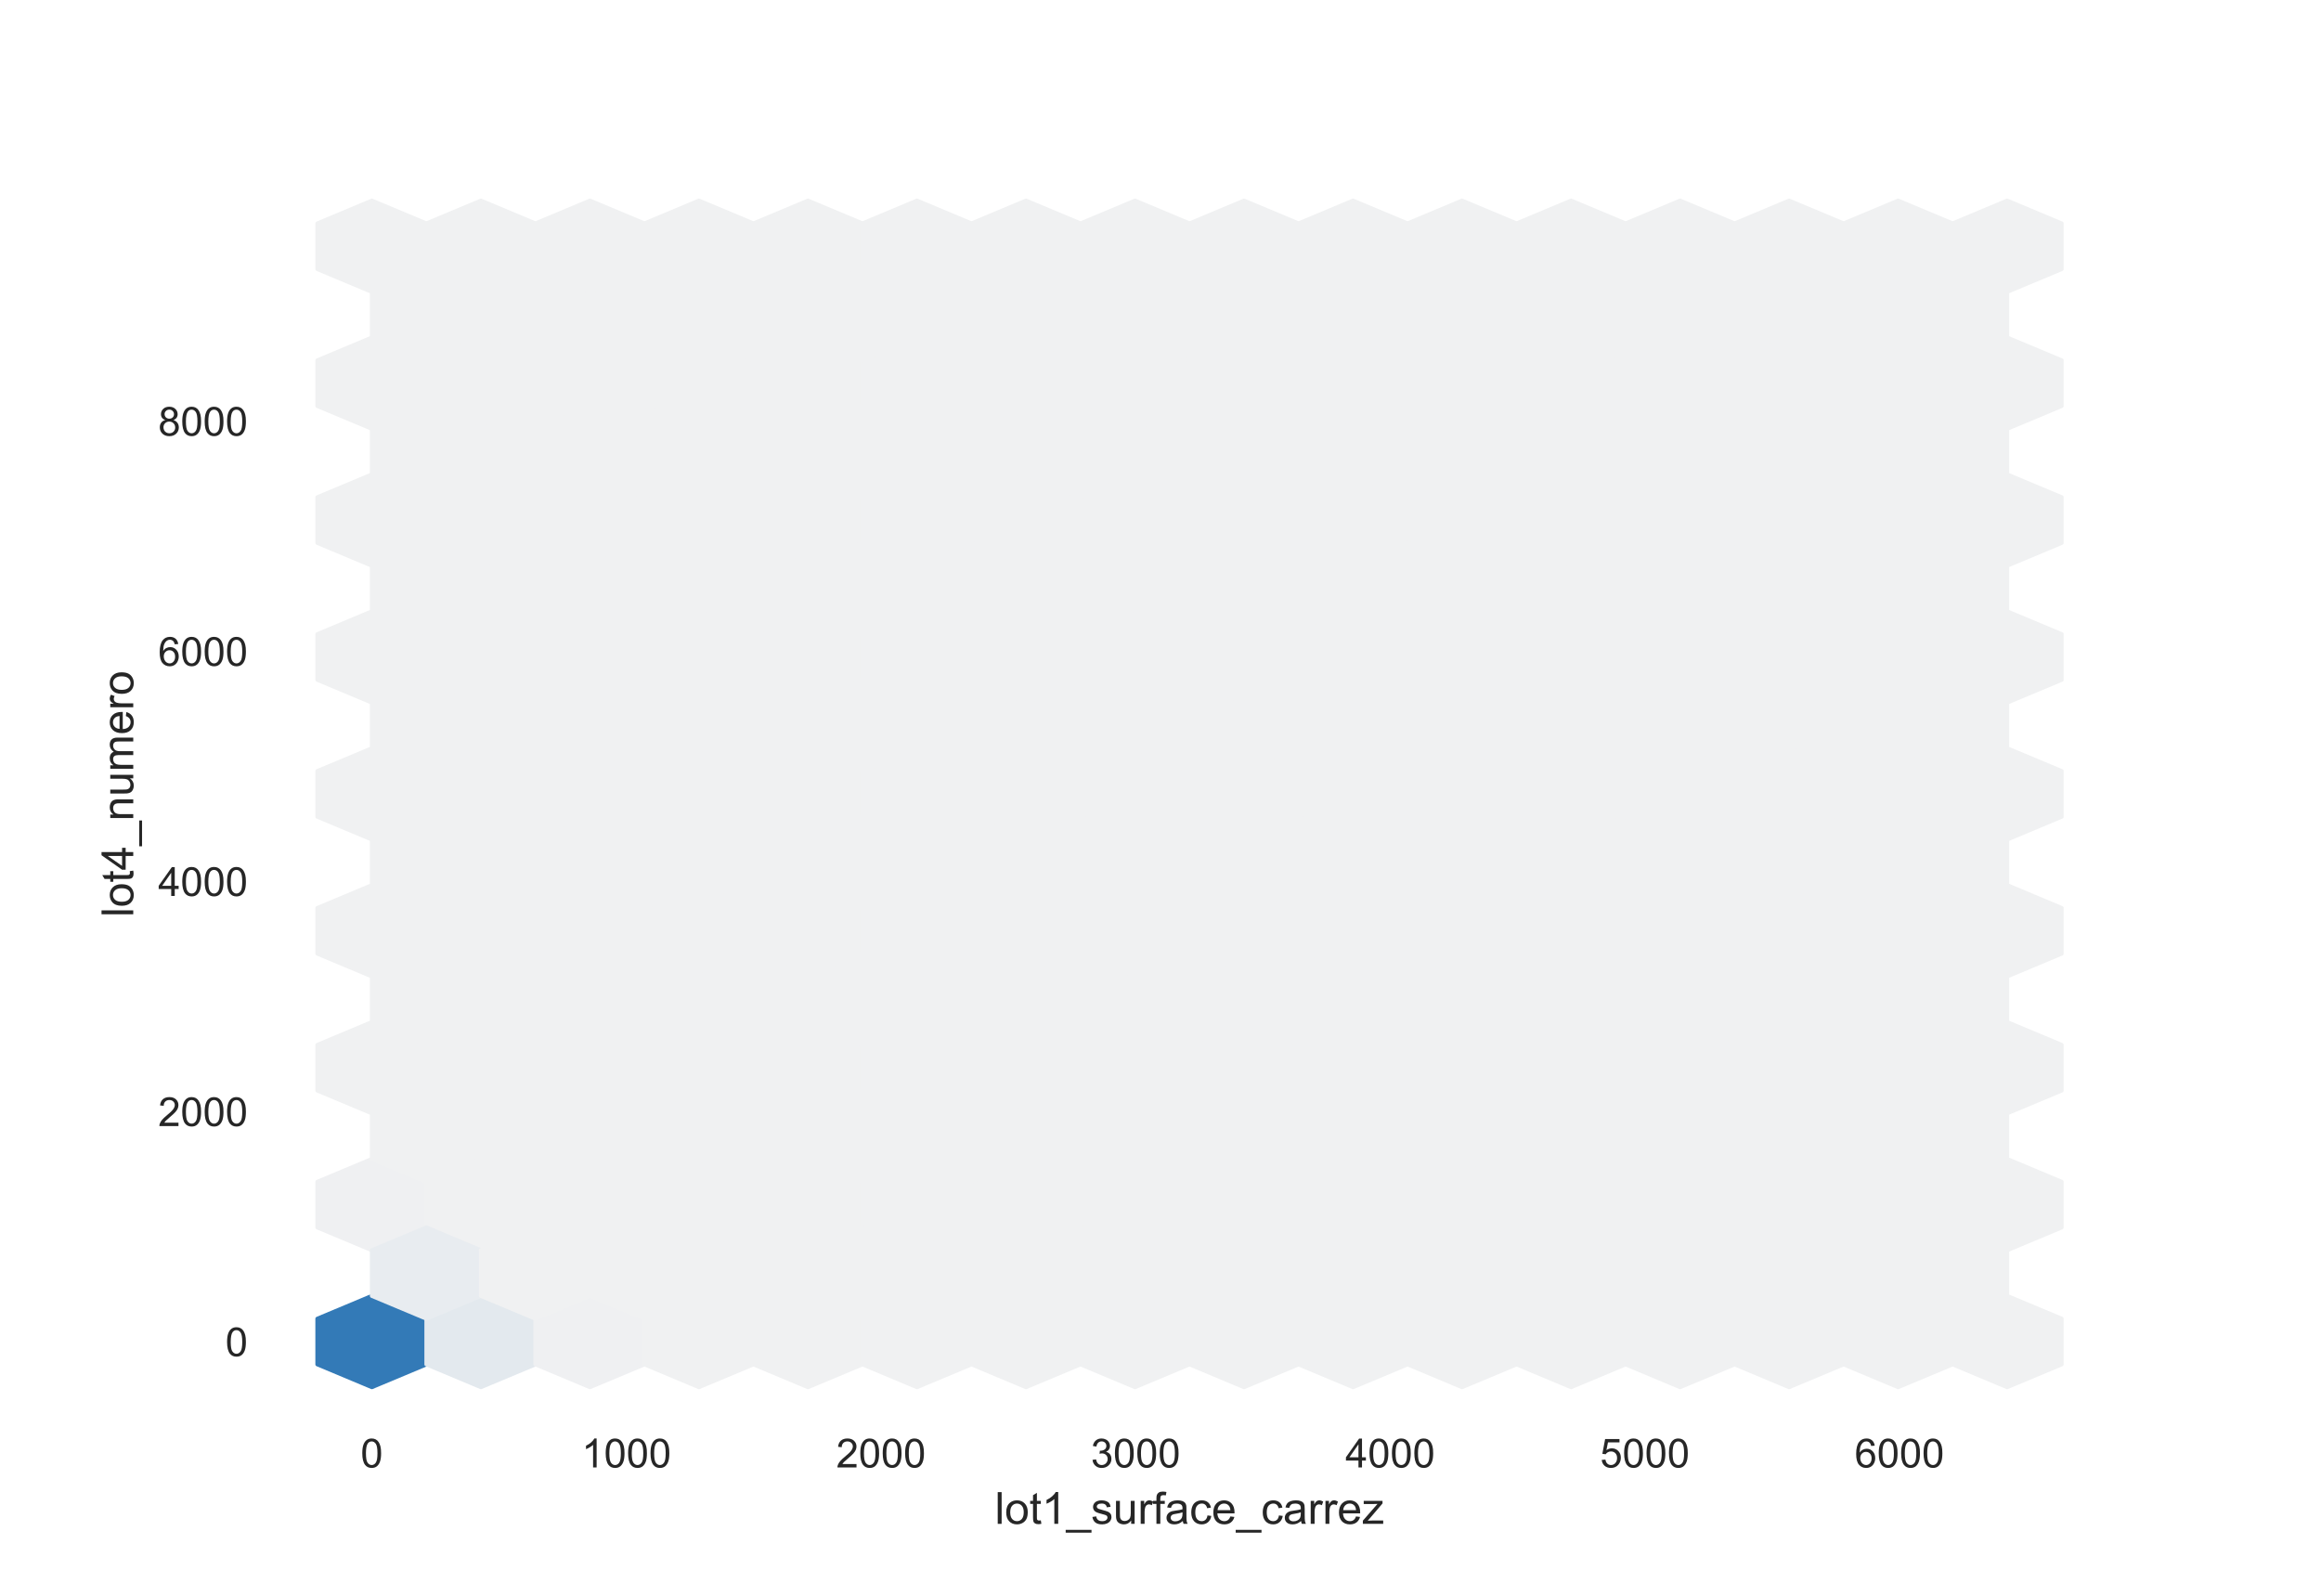 <?xml version="1.0" encoding="utf-8" standalone="no"?>
<!DOCTYPE svg PUBLIC "-//W3C//DTD SVG 1.1//EN"
  "http://www.w3.org/Graphics/SVG/1.1/DTD/svg11.dtd">
<!-- Created with matplotlib (https://matplotlib.org/) -->
<svg height="396pt" version="1.1" viewBox="0 0 576 396" width="576pt" xmlns="http://www.w3.org/2000/svg" xmlns:xlink="http://www.w3.org/1999/xlink">
 <defs>
  <style type="text/css">*{stroke-linecap:butt;stroke-linejoin:round;}</style>
 </defs>
 <g id="figure_1">
  <g id="patch_1">
   <path d="M 0 396 
L 576 396 
L 576 0 
L 0 0 
z
" style="fill:#ffffff;"/>
  </g>
  <g id="axes_1">
   <g id="patch_2">
    <path d="M 72 346.5 
L 518.4 346.5 
L 518.4 47.52 
L 72 47.52 
z
" style="fill:#ffffff;"/>
   </g>
   <g id="matplotlib.axis_1">
    <g id="xtick_1">
     <g id="text_1">
      <!-- 0 -->
      <g style="fill:#262626;" transform="translate(89.494 364.158)scale(0.1 -0.1)">
       <defs>
        <path d="M 4.156 35.297 
Q 4.156 48 6.766 55.734 
Q 9.375 63.484 14.516 67.672 
Q 19.672 71.875 27.484 71.875 
Q 33.25 71.875 37.594 69.547 
Q 41.938 67.234 44.766 62.859 
Q 47.609 58.5 49.219 52.219 
Q 50.828 45.953 50.828 35.297 
Q 50.828 22.703 48.234 14.969 
Q 45.656 7.234 40.5 3 
Q 35.359 -1.219 27.484 -1.219 
Q 17.141 -1.219 11.234 6.203 
Q 4.156 15.141 4.156 35.297 
z
M 13.188 35.297 
Q 13.188 17.672 17.312 11.828 
Q 21.438 6 27.484 6 
Q 33.547 6 37.672 11.859 
Q 41.797 17.719 41.797 35.297 
Q 41.797 52.984 37.672 58.781 
Q 33.547 64.594 27.391 64.594 
Q 21.344 64.594 17.719 59.469 
Q 13.188 52.938 13.188 35.297 
z
" id="ArialMT-48"/>
       </defs>
       <use xlink:href="#ArialMT-48"/>
      </g>
     </g>
    </g>
    <g id="xtick_2">
     <g id="text_2">
      <!-- 1000 -->
      <g style="fill:#262626;" transform="translate(144.338 364.158)scale(0.1 -0.1)">
       <defs>
        <path d="M 37.25 0 
L 28.469 0 
L 28.469 56 
Q 25.297 52.984 20.141 49.953 
Q 14.984 46.922 10.891 45.406 
L 10.891 53.906 
Q 18.266 57.375 23.781 62.297 
Q 29.297 67.234 31.594 71.875 
L 37.25 71.875 
z
" id="ArialMT-49"/>
       </defs>
       <use xlink:href="#ArialMT-49"/>
       <use x="55.615" xlink:href="#ArialMT-48"/>
       <use x="111.23" xlink:href="#ArialMT-48"/>
       <use x="166.846" xlink:href="#ArialMT-48"/>
      </g>
     </g>
    </g>
    <g id="xtick_3">
     <g id="text_3">
      <!-- 2000 -->
      <g style="fill:#262626;" transform="translate(207.524 364.158)scale(0.1 -0.1)">
       <defs>
        <path d="M 50.344 8.453 
L 50.344 0 
L 3.031 0 
Q 2.938 3.172 4.047 6.109 
Q 5.859 10.938 9.828 15.625 
Q 13.812 20.312 21.344 26.469 
Q 33.016 36.031 37.109 41.625 
Q 41.219 47.219 41.219 52.203 
Q 41.219 57.422 37.469 61 
Q 33.734 64.594 27.734 64.594 
Q 21.391 64.594 17.578 60.781 
Q 13.766 56.984 13.719 50.25 
L 4.688 51.172 
Q 5.609 61.281 11.656 66.578 
Q 17.719 71.875 27.938 71.875 
Q 38.234 71.875 44.234 66.156 
Q 50.25 60.453 50.25 52 
Q 50.25 47.703 48.484 43.547 
Q 46.734 39.406 42.656 34.812 
Q 38.578 30.219 29.109 22.219 
Q 21.188 15.578 18.938 13.203 
Q 16.703 10.844 15.234 8.453 
z
" id="ArialMT-50"/>
       </defs>
       <use xlink:href="#ArialMT-50"/>
       <use x="55.615" xlink:href="#ArialMT-48"/>
       <use x="111.23" xlink:href="#ArialMT-48"/>
       <use x="166.846" xlink:href="#ArialMT-48"/>
      </g>
     </g>
    </g>
    <g id="xtick_4">
     <g id="text_4">
      <!-- 3000 -->
      <g style="fill:#262626;" transform="translate(270.71 364.158)scale(0.1 -0.1)">
       <defs>
        <path d="M 4.203 18.891 
L 12.984 20.062 
Q 14.5 12.594 18.141 9.297 
Q 21.781 6 27 6 
Q 33.203 6 37.469 10.297 
Q 41.75 14.594 41.75 20.953 
Q 41.75 27 37.797 30.922 
Q 33.844 34.859 27.734 34.859 
Q 25.25 34.859 21.531 33.891 
L 22.516 41.609 
Q 23.391 41.5 23.922 41.5 
Q 29.547 41.5 34.031 44.422 
Q 38.531 47.359 38.531 53.469 
Q 38.531 58.297 35.25 61.469 
Q 31.984 64.656 26.812 64.656 
Q 21.688 64.656 18.266 61.422 
Q 14.844 58.203 13.875 51.766 
L 5.078 53.328 
Q 6.688 62.156 12.391 67.016 
Q 18.109 71.875 26.609 71.875 
Q 32.469 71.875 37.391 69.359 
Q 42.328 66.844 44.938 62.5 
Q 47.562 58.156 47.562 53.266 
Q 47.562 48.641 45.062 44.828 
Q 42.578 41.016 37.703 38.766 
Q 44.047 37.312 47.562 32.688 
Q 51.078 28.078 51.078 21.141 
Q 51.078 11.766 44.234 5.25 
Q 37.406 -1.266 26.953 -1.266 
Q 17.531 -1.266 11.297 4.344 
Q 5.078 9.969 4.203 18.891 
z
" id="ArialMT-51"/>
       </defs>
       <use xlink:href="#ArialMT-51"/>
       <use x="55.615" xlink:href="#ArialMT-48"/>
       <use x="111.23" xlink:href="#ArialMT-48"/>
       <use x="166.846" xlink:href="#ArialMT-48"/>
      </g>
     </g>
    </g>
    <g id="xtick_5">
     <g id="text_5">
      <!-- 4000 -->
      <g style="fill:#262626;" transform="translate(333.896 364.158)scale(0.1 -0.1)">
       <defs>
        <path d="M 32.328 0 
L 32.328 17.141 
L 1.266 17.141 
L 1.266 25.203 
L 33.938 71.578 
L 41.109 71.578 
L 41.109 25.203 
L 50.781 25.203 
L 50.781 17.141 
L 41.109 17.141 
L 41.109 0 
z
M 32.328 25.203 
L 32.328 57.469 
L 9.906 25.203 
z
" id="ArialMT-52"/>
       </defs>
       <use xlink:href="#ArialMT-52"/>
       <use x="55.615" xlink:href="#ArialMT-48"/>
       <use x="111.23" xlink:href="#ArialMT-48"/>
       <use x="166.846" xlink:href="#ArialMT-48"/>
      </g>
     </g>
    </g>
    <g id="xtick_6">
     <g id="text_6">
      <!-- 5000 -->
      <g style="fill:#262626;" transform="translate(397.082 364.158)scale(0.1 -0.1)">
       <defs>
        <path d="M 4.156 18.75 
L 13.375 19.531 
Q 14.406 12.797 18.141 9.391 
Q 21.875 6 27.156 6 
Q 33.5 6 37.891 10.781 
Q 42.281 15.578 42.281 23.484 
Q 42.281 31 38.062 35.344 
Q 33.844 39.703 27 39.703 
Q 22.75 39.703 19.328 37.766 
Q 15.922 35.844 13.969 32.766 
L 5.719 33.844 
L 12.641 70.609 
L 48.25 70.609 
L 48.25 62.203 
L 19.672 62.203 
L 15.828 42.969 
Q 22.266 47.469 29.344 47.469 
Q 38.719 47.469 45.156 40.969 
Q 51.609 34.469 51.609 24.266 
Q 51.609 14.547 45.953 7.469 
Q 39.062 -1.219 27.156 -1.219 
Q 17.391 -1.219 11.203 4.25 
Q 5.031 9.719 4.156 18.75 
z
" id="ArialMT-53"/>
       </defs>
       <use xlink:href="#ArialMT-53"/>
       <use x="55.615" xlink:href="#ArialMT-48"/>
       <use x="111.23" xlink:href="#ArialMT-48"/>
       <use x="166.846" xlink:href="#ArialMT-48"/>
      </g>
     </g>
    </g>
    <g id="xtick_7">
     <g id="text_7">
      <!-- 6000 -->
      <g style="fill:#262626;" transform="translate(460.268 364.158)scale(0.1 -0.1)">
       <defs>
        <path d="M 49.75 54.047 
L 41.016 53.375 
Q 39.844 58.547 37.703 60.891 
Q 34.125 64.656 28.906 64.656 
Q 24.703 64.656 21.531 62.312 
Q 17.391 59.281 14.984 53.469 
Q 12.594 47.656 12.5 36.922 
Q 15.672 41.75 20.266 44.094 
Q 24.859 46.438 29.891 46.438 
Q 38.672 46.438 44.844 39.969 
Q 51.031 33.5 51.031 23.25 
Q 51.031 16.5 48.125 10.719 
Q 45.219 4.938 40.141 1.859 
Q 35.062 -1.219 28.609 -1.219 
Q 17.625 -1.219 10.688 6.859 
Q 3.766 14.938 3.766 33.5 
Q 3.766 54.25 11.422 63.672 
Q 18.109 71.875 29.438 71.875 
Q 37.891 71.875 43.281 67.141 
Q 48.688 62.406 49.75 54.047 
z
M 13.875 23.188 
Q 13.875 18.656 15.797 14.5 
Q 17.719 10.359 21.188 8.172 
Q 24.656 6 28.469 6 
Q 34.031 6 38.031 10.484 
Q 42.047 14.984 42.047 22.703 
Q 42.047 30.125 38.078 34.391 
Q 34.125 38.672 28.125 38.672 
Q 22.172 38.672 18.016 34.391 
Q 13.875 30.125 13.875 23.188 
z
" id="ArialMT-54"/>
       </defs>
       <use xlink:href="#ArialMT-54"/>
       <use x="55.615" xlink:href="#ArialMT-48"/>
       <use x="111.23" xlink:href="#ArialMT-48"/>
       <use x="166.846" xlink:href="#ArialMT-48"/>
      </g>
     </g>
    </g>
    <g id="text_8">
     <!-- lot1_surface_carrez -->
     <g style="fill:#262626;" transform="translate(246.901 378.153)scale(0.11 -0.11)">
      <defs>
       <path d="M 6.391 0 
L 6.391 71.578 
L 15.188 71.578 
L 15.188 0 
z
" id="ArialMT-108"/>
       <path d="M 3.328 25.922 
Q 3.328 40.328 11.328 47.266 
Q 18.016 53.031 27.641 53.031 
Q 38.328 53.031 45.109 46.016 
Q 51.906 39.016 51.906 26.656 
Q 51.906 16.656 48.906 10.906 
Q 45.906 5.172 40.156 2 
Q 34.422 -1.172 27.641 -1.172 
Q 16.75 -1.172 10.031 5.812 
Q 3.328 12.797 3.328 25.922 
z
M 12.359 25.922 
Q 12.359 15.969 16.703 11.016 
Q 21.047 6.062 27.641 6.062 
Q 34.188 6.062 38.531 11.031 
Q 42.875 16.016 42.875 26.219 
Q 42.875 35.844 38.5 40.797 
Q 34.125 45.75 27.641 45.75 
Q 21.047 45.75 16.703 40.812 
Q 12.359 35.891 12.359 25.922 
z
" id="ArialMT-111"/>
       <path d="M 25.781 7.859 
L 27.047 0.094 
Q 23.344 -0.688 20.406 -0.688 
Q 15.625 -0.688 12.984 0.828 
Q 10.359 2.344 9.281 4.812 
Q 8.203 7.281 8.203 15.188 
L 8.203 45.016 
L 1.766 45.016 
L 1.766 51.859 
L 8.203 51.859 
L 8.203 64.703 
L 16.938 69.969 
L 16.938 51.859 
L 25.781 51.859 
L 25.781 45.016 
L 16.938 45.016 
L 16.938 14.703 
Q 16.938 10.938 17.406 9.859 
Q 17.875 8.797 18.922 8.156 
Q 19.969 7.516 21.922 7.516 
Q 23.391 7.516 25.781 7.859 
z
" id="ArialMT-116"/>
       <path d="M -1.516 -19.875 
L -1.516 -13.531 
L 56.734 -13.531 
L 56.734 -19.875 
z
" id="ArialMT-95"/>
       <path d="M 3.078 15.484 
L 11.766 16.844 
Q 12.5 11.625 15.844 8.844 
Q 19.188 6.062 25.203 6.062 
Q 31.25 6.062 34.172 8.516 
Q 37.109 10.984 37.109 14.312 
Q 37.109 17.281 34.516 19 
Q 32.719 20.172 25.531 21.969 
Q 15.875 24.422 12.141 26.203 
Q 8.406 27.984 6.469 31.125 
Q 4.547 34.281 4.547 38.094 
Q 4.547 41.547 6.125 44.5 
Q 7.719 47.469 10.453 49.422 
Q 12.5 50.922 16.031 51.969 
Q 19.578 53.031 23.641 53.031 
Q 29.734 53.031 34.344 51.266 
Q 38.969 49.516 41.156 46.5 
Q 43.359 43.5 44.188 38.484 
L 35.594 37.312 
Q 35.016 41.312 32.203 43.547 
Q 29.391 45.797 24.266 45.797 
Q 18.219 45.797 15.625 43.797 
Q 13.031 41.797 13.031 39.109 
Q 13.031 37.406 14.109 36.031 
Q 15.188 34.625 17.484 33.688 
Q 18.797 33.203 25.25 31.453 
Q 34.578 28.953 38.25 27.359 
Q 41.938 25.781 44.031 22.75 
Q 46.141 19.734 46.141 15.234 
Q 46.141 10.844 43.578 6.953 
Q 41.016 3.078 36.172 0.953 
Q 31.344 -1.172 25.25 -1.172 
Q 15.141 -1.172 9.844 3.031 
Q 4.547 7.234 3.078 15.484 
z
" id="ArialMT-115"/>
       <path d="M 40.578 0 
L 40.578 7.625 
Q 34.516 -1.172 24.125 -1.172 
Q 19.531 -1.172 15.547 0.578 
Q 11.578 2.344 9.641 5 
Q 7.719 7.672 6.938 11.531 
Q 6.391 14.109 6.391 19.734 
L 6.391 51.859 
L 15.188 51.859 
L 15.188 23.094 
Q 15.188 16.219 15.719 13.812 
Q 16.547 10.359 19.234 8.375 
Q 21.922 6.391 25.875 6.391 
Q 29.828 6.391 33.297 8.422 
Q 36.766 10.453 38.203 13.938 
Q 39.656 17.438 39.656 24.078 
L 39.656 51.859 
L 48.438 51.859 
L 48.438 0 
z
" id="ArialMT-117"/>
       <path d="M 6.5 0 
L 6.5 51.859 
L 14.406 51.859 
L 14.406 44 
Q 17.438 49.516 20 51.266 
Q 22.562 53.031 25.641 53.031 
Q 30.078 53.031 34.672 50.203 
L 31.641 42.047 
Q 28.422 43.953 25.203 43.953 
Q 22.312 43.953 20.016 42.219 
Q 17.719 40.484 16.75 37.406 
Q 15.281 32.719 15.281 27.156 
L 15.281 0 
z
" id="ArialMT-114"/>
       <path d="M 8.688 0 
L 8.688 45.016 
L 0.922 45.016 
L 0.922 51.859 
L 8.688 51.859 
L 8.688 57.375 
Q 8.688 62.594 9.625 65.141 
Q 10.891 68.562 14.078 70.672 
Q 17.281 72.797 23.047 72.797 
Q 26.766 72.797 31.25 71.922 
L 29.938 64.266 
Q 27.203 64.75 24.75 64.75 
Q 20.75 64.75 19.094 63.031 
Q 17.438 61.328 17.438 56.641 
L 17.438 51.859 
L 27.547 51.859 
L 27.547 45.016 
L 17.438 45.016 
L 17.438 0 
z
" id="ArialMT-102"/>
       <path d="M 40.438 6.391 
Q 35.547 2.25 31.031 0.531 
Q 26.516 -1.172 21.344 -1.172 
Q 12.797 -1.172 8.203 3 
Q 3.609 7.172 3.609 13.672 
Q 3.609 17.484 5.344 20.625 
Q 7.078 23.781 9.891 25.688 
Q 12.703 27.594 16.219 28.562 
Q 18.797 29.25 24.031 29.891 
Q 34.672 31.156 39.703 32.906 
Q 39.75 34.719 39.75 35.203 
Q 39.75 40.578 37.25 42.781 
Q 33.891 45.75 27.25 45.75 
Q 21.047 45.75 18.094 43.578 
Q 15.141 41.406 13.719 35.891 
L 5.125 37.062 
Q 6.297 42.578 8.984 45.969 
Q 11.672 49.359 16.75 51.188 
Q 21.828 53.031 28.516 53.031 
Q 35.156 53.031 39.297 51.469 
Q 43.453 49.906 45.406 47.531 
Q 47.359 45.172 48.141 41.547 
Q 48.578 39.312 48.578 33.453 
L 48.578 21.734 
Q 48.578 9.469 49.141 6.219 
Q 49.703 2.984 51.375 0 
L 42.188 0 
Q 40.828 2.734 40.438 6.391 
z
M 39.703 26.031 
Q 34.906 24.078 25.344 22.703 
Q 19.922 21.922 17.672 20.938 
Q 15.438 19.969 14.203 18.094 
Q 12.984 16.219 12.984 13.922 
Q 12.984 10.406 15.641 8.062 
Q 18.312 5.719 23.438 5.719 
Q 28.516 5.719 32.469 7.938 
Q 36.422 10.156 38.281 14.016 
Q 39.703 17 39.703 22.797 
z
" id="ArialMT-97"/>
       <path d="M 40.438 19 
L 49.078 17.875 
Q 47.656 8.938 41.812 3.875 
Q 35.984 -1.172 27.484 -1.172 
Q 16.844 -1.172 10.375 5.781 
Q 3.906 12.75 3.906 25.734 
Q 3.906 34.125 6.688 40.422 
Q 9.469 46.734 15.156 49.875 
Q 20.844 53.031 27.547 53.031 
Q 35.984 53.031 41.359 48.75 
Q 46.734 44.484 48.25 36.625 
L 39.703 35.297 
Q 38.484 40.531 35.375 43.156 
Q 32.281 45.797 27.875 45.797 
Q 21.234 45.797 17.078 41.031 
Q 12.938 36.281 12.938 25.984 
Q 12.938 15.531 16.938 10.797 
Q 20.953 6.062 27.391 6.062 
Q 32.562 6.062 36.031 9.234 
Q 39.5 12.406 40.438 19 
z
" id="ArialMT-99"/>
       <path d="M 42.094 16.703 
L 51.172 15.578 
Q 49.031 7.625 43.219 3.219 
Q 37.406 -1.172 28.375 -1.172 
Q 17 -1.172 10.328 5.828 
Q 3.656 12.844 3.656 25.484 
Q 3.656 38.578 10.391 45.797 
Q 17.141 53.031 27.875 53.031 
Q 38.281 53.031 44.875 45.953 
Q 51.469 38.875 51.469 26.031 
Q 51.469 25.25 51.422 23.688 
L 12.75 23.688 
Q 13.234 15.141 17.578 10.594 
Q 21.922 6.062 28.422 6.062 
Q 33.25 6.062 36.672 8.594 
Q 40.094 11.141 42.094 16.703 
z
M 13.234 30.906 
L 42.188 30.906 
Q 41.609 37.453 38.875 40.719 
Q 34.672 45.797 27.984 45.797 
Q 21.922 45.797 17.797 41.75 
Q 13.672 37.703 13.234 30.906 
z
" id="ArialMT-101"/>
       <path d="M 1.953 0 
L 1.953 7.125 
L 34.969 45.016 
Q 29.344 44.734 25.047 44.734 
L 3.906 44.734 
L 3.906 51.859 
L 46.297 51.859 
L 46.297 46.047 
L 18.219 13.141 
L 12.797 7.125 
Q 18.703 7.562 23.875 7.562 
L 47.859 7.562 
L 47.859 0 
z
" id="ArialMT-122"/>
      </defs>
      <use xlink:href="#ArialMT-108"/>
      <use x="22.217" xlink:href="#ArialMT-111"/>
      <use x="77.832" xlink:href="#ArialMT-116"/>
      <use x="105.615" xlink:href="#ArialMT-49"/>
      <use x="161.23" xlink:href="#ArialMT-95"/>
      <use x="216.846" xlink:href="#ArialMT-115"/>
      <use x="266.846" xlink:href="#ArialMT-117"/>
      <use x="322.461" xlink:href="#ArialMT-114"/>
      <use x="355.762" xlink:href="#ArialMT-102"/>
      <use x="383.545" xlink:href="#ArialMT-97"/>
      <use x="439.16" xlink:href="#ArialMT-99"/>
      <use x="489.16" xlink:href="#ArialMT-101"/>
      <use x="544.775" xlink:href="#ArialMT-95"/>
      <use x="600.391" xlink:href="#ArialMT-99"/>
      <use x="650.391" xlink:href="#ArialMT-97"/>
      <use x="706.006" xlink:href="#ArialMT-114"/>
      <use x="739.307" xlink:href="#ArialMT-114"/>
      <use x="772.607" xlink:href="#ArialMT-101"/>
      <use x="828.223" xlink:href="#ArialMT-122"/>
     </g>
    </g>
   </g>
   <g id="matplotlib.axis_2">
    <g id="ytick_1">
     <g id="text_9">
      <!-- 0 -->
      <g style="fill:#262626;" transform="translate(55.939 336.546)scale(0.1 -0.1)">
       <use xlink:href="#ArialMT-48"/>
      </g>
     </g>
    </g>
    <g id="ytick_2">
     <g id="text_10">
      <!-- 2000 -->
      <g style="fill:#262626;" transform="translate(39.256 279.439)scale(0.1 -0.1)">
       <use xlink:href="#ArialMT-50"/>
       <use x="55.615" xlink:href="#ArialMT-48"/>
       <use x="111.23" xlink:href="#ArialMT-48"/>
       <use x="166.846" xlink:href="#ArialMT-48"/>
      </g>
     </g>
    </g>
    <g id="ytick_3">
     <g id="text_11">
      <!-- 4000 -->
      <g style="fill:#262626;" transform="translate(39.256 222.332)scale(0.1 -0.1)">
       <use xlink:href="#ArialMT-52"/>
       <use x="55.615" xlink:href="#ArialMT-48"/>
       <use x="111.23" xlink:href="#ArialMT-48"/>
       <use x="166.846" xlink:href="#ArialMT-48"/>
      </g>
     </g>
    </g>
    <g id="ytick_4">
     <g id="text_12">
      <!-- 6000 -->
      <g style="fill:#262626;" transform="translate(39.256 165.225)scale(0.1 -0.1)">
       <use xlink:href="#ArialMT-54"/>
       <use x="55.615" xlink:href="#ArialMT-48"/>
       <use x="111.23" xlink:href="#ArialMT-48"/>
       <use x="166.846" xlink:href="#ArialMT-48"/>
      </g>
     </g>
    </g>
    <g id="ytick_5">
     <g id="text_13">
      <!-- 8000 -->
      <g style="fill:#262626;" transform="translate(39.256 108.119)scale(0.1 -0.1)">
       <defs>
        <path d="M 17.672 38.812 
Q 12.203 40.828 9.562 44.531 
Q 6.938 48.25 6.938 53.422 
Q 6.938 61.234 12.547 66.547 
Q 18.172 71.875 27.484 71.875 
Q 36.859 71.875 42.578 66.422 
Q 48.297 60.984 48.297 53.172 
Q 48.297 48.188 45.672 44.5 
Q 43.062 40.828 37.75 38.812 
Q 44.344 36.672 47.781 31.875 
Q 51.219 27.094 51.219 20.453 
Q 51.219 11.281 44.719 5.031 
Q 38.234 -1.219 27.641 -1.219 
Q 17.047 -1.219 10.547 5.047 
Q 4.047 11.328 4.047 20.703 
Q 4.047 27.688 7.594 32.391 
Q 11.141 37.109 17.672 38.812 
z
M 15.922 53.719 
Q 15.922 48.641 19.188 45.406 
Q 22.469 42.188 27.688 42.188 
Q 32.766 42.188 36.016 45.375 
Q 39.266 48.578 39.266 53.219 
Q 39.266 58.062 35.906 61.359 
Q 32.562 64.656 27.594 64.656 
Q 22.562 64.656 19.234 61.422 
Q 15.922 58.203 15.922 53.719 
z
M 13.094 20.656 
Q 13.094 16.891 14.875 13.375 
Q 16.656 9.859 20.172 7.922 
Q 23.688 6 27.734 6 
Q 34.031 6 38.125 10.047 
Q 42.234 14.109 42.234 20.359 
Q 42.234 26.703 38.016 30.859 
Q 33.797 35.016 27.438 35.016 
Q 21.234 35.016 17.156 30.906 
Q 13.094 26.812 13.094 20.656 
z
" id="ArialMT-56"/>
       </defs>
       <use xlink:href="#ArialMT-56"/>
       <use x="55.615" xlink:href="#ArialMT-48"/>
       <use x="111.23" xlink:href="#ArialMT-48"/>
       <use x="166.846" xlink:href="#ArialMT-48"/>
      </g>
     </g>
    </g>
    <g id="text_14">
     <!-- lot4_numero -->
     <g style="fill:#262626;" transform="translate(33.07 227.582)rotate(-90)scale(0.11 -0.11)">
      <defs>
       <path d="M 6.594 0 
L 6.594 51.859 
L 14.5 51.859 
L 14.5 44.484 
Q 20.219 53.031 31 53.031 
Q 35.688 53.031 39.625 51.344 
Q 43.562 49.656 45.516 46.922 
Q 47.469 44.188 48.25 40.438 
Q 48.734 37.984 48.734 31.891 
L 48.734 0 
L 39.938 0 
L 39.938 31.547 
Q 39.938 36.922 38.906 39.578 
Q 37.891 42.234 35.281 43.812 
Q 32.672 45.406 29.156 45.406 
Q 23.531 45.406 19.453 41.844 
Q 15.375 38.281 15.375 28.328 
L 15.375 0 
z
" id="ArialMT-110"/>
       <path d="M 6.594 0 
L 6.594 51.859 
L 14.453 51.859 
L 14.453 44.578 
Q 16.891 48.391 20.938 50.703 
Q 25 53.031 30.172 53.031 
Q 35.938 53.031 39.625 50.641 
Q 43.312 48.25 44.828 43.953 
Q 50.984 53.031 60.844 53.031 
Q 68.562 53.031 72.703 48.75 
Q 76.859 44.484 76.859 35.594 
L 76.859 0 
L 68.109 0 
L 68.109 32.672 
Q 68.109 37.938 67.25 40.25 
Q 66.406 42.578 64.156 43.984 
Q 61.922 45.406 58.891 45.406 
Q 53.422 45.406 49.797 41.766 
Q 46.188 38.141 46.188 30.125 
L 46.188 0 
L 37.406 0 
L 37.406 33.688 
Q 37.406 39.547 35.25 42.469 
Q 33.109 45.406 28.219 45.406 
Q 24.516 45.406 21.359 43.453 
Q 18.219 41.5 16.797 37.734 
Q 15.375 33.984 15.375 26.906 
L 15.375 0 
z
" id="ArialMT-109"/>
      </defs>
      <use xlink:href="#ArialMT-108"/>
      <use x="22.217" xlink:href="#ArialMT-111"/>
      <use x="77.832" xlink:href="#ArialMT-116"/>
      <use x="105.615" xlink:href="#ArialMT-52"/>
      <use x="161.23" xlink:href="#ArialMT-95"/>
      <use x="216.846" xlink:href="#ArialMT-110"/>
      <use x="272.461" xlink:href="#ArialMT-117"/>
      <use x="328.076" xlink:href="#ArialMT-109"/>
      <use x="411.377" xlink:href="#ArialMT-101"/>
      <use x="466.992" xlink:href="#ArialMT-114"/>
      <use x="500.293" xlink:href="#ArialMT-111"/>
     </g>
    </g>
   </g>
   <g id="PolyCollection_1">
    <defs>
     <path d="M 105.802 -57.37 
L 105.802 -68.695 
L 92.274 -74.358 
L 78.747 -68.695 
L 78.747 -57.37 
L 92.274 -51.708 
z
" id="C0_0_c705bd0c80"/>
    </defs>
    <g clip-path="url(#p3ee8dda92f)">
     <use style="fill:#337ab7;stroke:#337ab7;" x="0.016" xlink:href="#C0_0_c705bd0c80" y="395.943"/>
    </g>
    <g clip-path="url(#p3ee8dda92f)">
     <use style="fill:#eff0f2;stroke:#eff0f2;" x="0.016" xlink:href="#C0_0_c705bd0c80" y="361.968"/>
    </g>
    <g clip-path="url(#p3ee8dda92f)">
     <use style="fill:#f0f1f2;stroke:#f0f1f2;" x="0.016" xlink:href="#C0_0_c705bd0c80" y="327.993"/>
    </g>
    <g clip-path="url(#p3ee8dda92f)">
     <use style="fill:#f0f1f2;stroke:#f0f1f2;" x="0.016" xlink:href="#C0_0_c705bd0c80" y="294.018"/>
    </g>
    <g clip-path="url(#p3ee8dda92f)">
     <use style="fill:#f0f1f2;stroke:#f0f1f2;" x="0.016" xlink:href="#C0_0_c705bd0c80" y="260.043"/>
    </g>
    <g clip-path="url(#p3ee8dda92f)">
     <use style="fill:#f0f1f2;stroke:#f0f1f2;" x="0.016" xlink:href="#C0_0_c705bd0c80" y="226.068"/>
    </g>
    <g clip-path="url(#p3ee8dda92f)">
     <use style="fill:#f0f1f2;stroke:#f0f1f2;" x="0.016" xlink:href="#C0_0_c705bd0c80" y="192.093"/>
    </g>
    <g clip-path="url(#p3ee8dda92f)">
     <use style="fill:#f0f1f2;stroke:#f0f1f2;" x="0.016" xlink:href="#C0_0_c705bd0c80" y="158.118"/>
    </g>
    <g clip-path="url(#p3ee8dda92f)">
     <use style="fill:#f0f1f2;stroke:#f0f1f2;" x="0.016" xlink:href="#C0_0_c705bd0c80" y="124.143"/>
    </g>
    <g clip-path="url(#p3ee8dda92f)">
     <use style="fill:#e3e9ee;stroke:#e3e9ee;" x="27.071" xlink:href="#C0_0_c705bd0c80" y="395.943"/>
    </g>
    <g clip-path="url(#p3ee8dda92f)">
     <use style="fill:#f0f1f2;stroke:#f0f1f2;" x="27.071" xlink:href="#C0_0_c705bd0c80" y="361.968"/>
    </g>
    <g clip-path="url(#p3ee8dda92f)">
     <use style="fill:#f0f1f2;stroke:#f0f1f2;" x="27.071" xlink:href="#C0_0_c705bd0c80" y="327.993"/>
    </g>
    <g clip-path="url(#p3ee8dda92f)">
     <use style="fill:#f0f1f2;stroke:#f0f1f2;" x="27.071" xlink:href="#C0_0_c705bd0c80" y="294.018"/>
    </g>
    <g clip-path="url(#p3ee8dda92f)">
     <use style="fill:#f0f1f2;stroke:#f0f1f2;" x="27.071" xlink:href="#C0_0_c705bd0c80" y="260.043"/>
    </g>
    <g clip-path="url(#p3ee8dda92f)">
     <use style="fill:#f0f1f2;stroke:#f0f1f2;" x="27.071" xlink:href="#C0_0_c705bd0c80" y="226.068"/>
    </g>
    <g clip-path="url(#p3ee8dda92f)">
     <use style="fill:#f0f1f2;stroke:#f0f1f2;" x="27.071" xlink:href="#C0_0_c705bd0c80" y="192.093"/>
    </g>
    <g clip-path="url(#p3ee8dda92f)">
     <use style="fill:#f0f1f2;stroke:#f0f1f2;" x="27.071" xlink:href="#C0_0_c705bd0c80" y="158.118"/>
    </g>
    <g clip-path="url(#p3ee8dda92f)">
     <use style="fill:#f0f1f2;stroke:#f0f1f2;" x="27.071" xlink:href="#C0_0_c705bd0c80" y="124.143"/>
    </g>
    <g clip-path="url(#p3ee8dda92f)">
     <use style="fill:#eff0f2;stroke:#eff0f2;" x="54.126" xlink:href="#C0_0_c705bd0c80" y="395.943"/>
    </g>
    <g clip-path="url(#p3ee8dda92f)">
     <use style="fill:#f0f1f2;stroke:#f0f1f2;" x="54.126" xlink:href="#C0_0_c705bd0c80" y="361.968"/>
    </g>
    <g clip-path="url(#p3ee8dda92f)">
     <use style="fill:#f0f1f2;stroke:#f0f1f2;" x="54.126" xlink:href="#C0_0_c705bd0c80" y="327.993"/>
    </g>
    <g clip-path="url(#p3ee8dda92f)">
     <use style="fill:#f0f1f2;stroke:#f0f1f2;" x="54.126" xlink:href="#C0_0_c705bd0c80" y="294.018"/>
    </g>
    <g clip-path="url(#p3ee8dda92f)">
     <use style="fill:#f0f1f2;stroke:#f0f1f2;" x="54.126" xlink:href="#C0_0_c705bd0c80" y="260.043"/>
    </g>
    <g clip-path="url(#p3ee8dda92f)">
     <use style="fill:#f0f1f2;stroke:#f0f1f2;" x="54.126" xlink:href="#C0_0_c705bd0c80" y="226.068"/>
    </g>
    <g clip-path="url(#p3ee8dda92f)">
     <use style="fill:#f0f1f2;stroke:#f0f1f2;" x="54.126" xlink:href="#C0_0_c705bd0c80" y="192.093"/>
    </g>
    <g clip-path="url(#p3ee8dda92f)">
     <use style="fill:#f0f1f2;stroke:#f0f1f2;" x="54.126" xlink:href="#C0_0_c705bd0c80" y="158.118"/>
    </g>
    <g clip-path="url(#p3ee8dda92f)">
     <use style="fill:#f0f1f2;stroke:#f0f1f2;" x="54.126" xlink:href="#C0_0_c705bd0c80" y="124.143"/>
    </g>
    <g clip-path="url(#p3ee8dda92f)">
     <use style="fill:#f0f1f2;stroke:#f0f1f2;" x="81.18" xlink:href="#C0_0_c705bd0c80" y="395.943"/>
    </g>
    <g clip-path="url(#p3ee8dda92f)">
     <use style="fill:#f0f1f2;stroke:#f0f1f2;" x="81.18" xlink:href="#C0_0_c705bd0c80" y="361.968"/>
    </g>
    <g clip-path="url(#p3ee8dda92f)">
     <use style="fill:#f0f1f2;stroke:#f0f1f2;" x="81.18" xlink:href="#C0_0_c705bd0c80" y="327.993"/>
    </g>
    <g clip-path="url(#p3ee8dda92f)">
     <use style="fill:#f0f1f2;stroke:#f0f1f2;" x="81.18" xlink:href="#C0_0_c705bd0c80" y="294.018"/>
    </g>
    <g clip-path="url(#p3ee8dda92f)">
     <use style="fill:#f0f1f2;stroke:#f0f1f2;" x="81.18" xlink:href="#C0_0_c705bd0c80" y="260.043"/>
    </g>
    <g clip-path="url(#p3ee8dda92f)">
     <use style="fill:#f0f1f2;stroke:#f0f1f2;" x="81.18" xlink:href="#C0_0_c705bd0c80" y="226.068"/>
    </g>
    <g clip-path="url(#p3ee8dda92f)">
     <use style="fill:#f0f1f2;stroke:#f0f1f2;" x="81.18" xlink:href="#C0_0_c705bd0c80" y="192.093"/>
    </g>
    <g clip-path="url(#p3ee8dda92f)">
     <use style="fill:#f0f1f2;stroke:#f0f1f2;" x="81.18" xlink:href="#C0_0_c705bd0c80" y="158.118"/>
    </g>
    <g clip-path="url(#p3ee8dda92f)">
     <use style="fill:#f0f1f2;stroke:#f0f1f2;" x="81.18" xlink:href="#C0_0_c705bd0c80" y="124.143"/>
    </g>
    <g clip-path="url(#p3ee8dda92f)">
     <use style="fill:#f0f1f2;stroke:#f0f1f2;" x="108.235" xlink:href="#C0_0_c705bd0c80" y="395.943"/>
    </g>
    <g clip-path="url(#p3ee8dda92f)">
     <use style="fill:#f0f1f2;stroke:#f0f1f2;" x="108.235" xlink:href="#C0_0_c705bd0c80" y="361.968"/>
    </g>
    <g clip-path="url(#p3ee8dda92f)">
     <use style="fill:#f0f1f2;stroke:#f0f1f2;" x="108.235" xlink:href="#C0_0_c705bd0c80" y="327.993"/>
    </g>
    <g clip-path="url(#p3ee8dda92f)">
     <use style="fill:#f0f1f2;stroke:#f0f1f2;" x="108.235" xlink:href="#C0_0_c705bd0c80" y="294.018"/>
    </g>
    <g clip-path="url(#p3ee8dda92f)">
     <use style="fill:#f0f1f2;stroke:#f0f1f2;" x="108.235" xlink:href="#C0_0_c705bd0c80" y="260.043"/>
    </g>
    <g clip-path="url(#p3ee8dda92f)">
     <use style="fill:#f0f1f2;stroke:#f0f1f2;" x="108.235" xlink:href="#C0_0_c705bd0c80" y="226.068"/>
    </g>
    <g clip-path="url(#p3ee8dda92f)">
     <use style="fill:#f0f1f2;stroke:#f0f1f2;" x="108.235" xlink:href="#C0_0_c705bd0c80" y="192.093"/>
    </g>
    <g clip-path="url(#p3ee8dda92f)">
     <use style="fill:#f0f1f2;stroke:#f0f1f2;" x="108.235" xlink:href="#C0_0_c705bd0c80" y="158.118"/>
    </g>
    <g clip-path="url(#p3ee8dda92f)">
     <use style="fill:#f0f1f2;stroke:#f0f1f2;" x="108.235" xlink:href="#C0_0_c705bd0c80" y="124.143"/>
    </g>
    <g clip-path="url(#p3ee8dda92f)">
     <use style="fill:#f0f1f2;stroke:#f0f1f2;" x="135.289" xlink:href="#C0_0_c705bd0c80" y="395.943"/>
    </g>
    <g clip-path="url(#p3ee8dda92f)">
     <use style="fill:#f0f1f2;stroke:#f0f1f2;" x="135.289" xlink:href="#C0_0_c705bd0c80" y="361.968"/>
    </g>
    <g clip-path="url(#p3ee8dda92f)">
     <use style="fill:#f0f1f2;stroke:#f0f1f2;" x="135.289" xlink:href="#C0_0_c705bd0c80" y="327.993"/>
    </g>
    <g clip-path="url(#p3ee8dda92f)">
     <use style="fill:#f0f1f2;stroke:#f0f1f2;" x="135.289" xlink:href="#C0_0_c705bd0c80" y="294.018"/>
    </g>
    <g clip-path="url(#p3ee8dda92f)">
     <use style="fill:#f0f1f2;stroke:#f0f1f2;" x="135.289" xlink:href="#C0_0_c705bd0c80" y="260.043"/>
    </g>
    <g clip-path="url(#p3ee8dda92f)">
     <use style="fill:#f0f1f2;stroke:#f0f1f2;" x="135.289" xlink:href="#C0_0_c705bd0c80" y="226.068"/>
    </g>
    <g clip-path="url(#p3ee8dda92f)">
     <use style="fill:#f0f1f2;stroke:#f0f1f2;" x="135.289" xlink:href="#C0_0_c705bd0c80" y="192.093"/>
    </g>
    <g clip-path="url(#p3ee8dda92f)">
     <use style="fill:#f0f1f2;stroke:#f0f1f2;" x="135.289" xlink:href="#C0_0_c705bd0c80" y="158.118"/>
    </g>
    <g clip-path="url(#p3ee8dda92f)">
     <use style="fill:#f0f1f2;stroke:#f0f1f2;" x="135.289" xlink:href="#C0_0_c705bd0c80" y="124.143"/>
    </g>
    <g clip-path="url(#p3ee8dda92f)">
     <use style="fill:#f0f1f2;stroke:#f0f1f2;" x="162.344" xlink:href="#C0_0_c705bd0c80" y="395.943"/>
    </g>
    <g clip-path="url(#p3ee8dda92f)">
     <use style="fill:#f0f1f2;stroke:#f0f1f2;" x="162.344" xlink:href="#C0_0_c705bd0c80" y="361.968"/>
    </g>
    <g clip-path="url(#p3ee8dda92f)">
     <use style="fill:#f0f1f2;stroke:#f0f1f2;" x="162.344" xlink:href="#C0_0_c705bd0c80" y="327.993"/>
    </g>
    <g clip-path="url(#p3ee8dda92f)">
     <use style="fill:#f0f1f2;stroke:#f0f1f2;" x="162.344" xlink:href="#C0_0_c705bd0c80" y="294.018"/>
    </g>
    <g clip-path="url(#p3ee8dda92f)">
     <use style="fill:#f0f1f2;stroke:#f0f1f2;" x="162.344" xlink:href="#C0_0_c705bd0c80" y="260.043"/>
    </g>
    <g clip-path="url(#p3ee8dda92f)">
     <use style="fill:#f0f1f2;stroke:#f0f1f2;" x="162.344" xlink:href="#C0_0_c705bd0c80" y="226.068"/>
    </g>
    <g clip-path="url(#p3ee8dda92f)">
     <use style="fill:#f0f1f2;stroke:#f0f1f2;" x="162.344" xlink:href="#C0_0_c705bd0c80" y="192.093"/>
    </g>
    <g clip-path="url(#p3ee8dda92f)">
     <use style="fill:#f0f1f2;stroke:#f0f1f2;" x="162.344" xlink:href="#C0_0_c705bd0c80" y="158.118"/>
    </g>
    <g clip-path="url(#p3ee8dda92f)">
     <use style="fill:#f0f1f2;stroke:#f0f1f2;" x="162.344" xlink:href="#C0_0_c705bd0c80" y="124.143"/>
    </g>
    <g clip-path="url(#p3ee8dda92f)">
     <use style="fill:#f0f1f2;stroke:#f0f1f2;" x="189.398" xlink:href="#C0_0_c705bd0c80" y="395.943"/>
    </g>
    <g clip-path="url(#p3ee8dda92f)">
     <use style="fill:#f0f1f2;stroke:#f0f1f2;" x="189.398" xlink:href="#C0_0_c705bd0c80" y="361.968"/>
    </g>
    <g clip-path="url(#p3ee8dda92f)">
     <use style="fill:#f0f1f2;stroke:#f0f1f2;" x="189.398" xlink:href="#C0_0_c705bd0c80" y="327.993"/>
    </g>
    <g clip-path="url(#p3ee8dda92f)">
     <use style="fill:#f0f1f2;stroke:#f0f1f2;" x="189.398" xlink:href="#C0_0_c705bd0c80" y="294.018"/>
    </g>
    <g clip-path="url(#p3ee8dda92f)">
     <use style="fill:#f0f1f2;stroke:#f0f1f2;" x="189.398" xlink:href="#C0_0_c705bd0c80" y="260.043"/>
    </g>
    <g clip-path="url(#p3ee8dda92f)">
     <use style="fill:#f0f1f2;stroke:#f0f1f2;" x="189.398" xlink:href="#C0_0_c705bd0c80" y="226.068"/>
    </g>
    <g clip-path="url(#p3ee8dda92f)">
     <use style="fill:#f0f1f2;stroke:#f0f1f2;" x="189.398" xlink:href="#C0_0_c705bd0c80" y="192.093"/>
    </g>
    <g clip-path="url(#p3ee8dda92f)">
     <use style="fill:#f0f1f2;stroke:#f0f1f2;" x="189.398" xlink:href="#C0_0_c705bd0c80" y="158.118"/>
    </g>
    <g clip-path="url(#p3ee8dda92f)">
     <use style="fill:#f0f1f2;stroke:#f0f1f2;" x="189.398" xlink:href="#C0_0_c705bd0c80" y="124.143"/>
    </g>
    <g clip-path="url(#p3ee8dda92f)">
     <use style="fill:#f0f1f2;stroke:#f0f1f2;" x="216.453" xlink:href="#C0_0_c705bd0c80" y="395.943"/>
    </g>
    <g clip-path="url(#p3ee8dda92f)">
     <use style="fill:#f0f1f2;stroke:#f0f1f2;" x="216.453" xlink:href="#C0_0_c705bd0c80" y="361.968"/>
    </g>
    <g clip-path="url(#p3ee8dda92f)">
     <use style="fill:#f0f1f2;stroke:#f0f1f2;" x="216.453" xlink:href="#C0_0_c705bd0c80" y="327.993"/>
    </g>
    <g clip-path="url(#p3ee8dda92f)">
     <use style="fill:#f0f1f2;stroke:#f0f1f2;" x="216.453" xlink:href="#C0_0_c705bd0c80" y="294.018"/>
    </g>
    <g clip-path="url(#p3ee8dda92f)">
     <use style="fill:#f0f1f2;stroke:#f0f1f2;" x="216.453" xlink:href="#C0_0_c705bd0c80" y="260.043"/>
    </g>
    <g clip-path="url(#p3ee8dda92f)">
     <use style="fill:#f0f1f2;stroke:#f0f1f2;" x="216.453" xlink:href="#C0_0_c705bd0c80" y="226.068"/>
    </g>
    <g clip-path="url(#p3ee8dda92f)">
     <use style="fill:#f0f1f2;stroke:#f0f1f2;" x="216.453" xlink:href="#C0_0_c705bd0c80" y="192.093"/>
    </g>
    <g clip-path="url(#p3ee8dda92f)">
     <use style="fill:#f0f1f2;stroke:#f0f1f2;" x="216.453" xlink:href="#C0_0_c705bd0c80" y="158.118"/>
    </g>
    <g clip-path="url(#p3ee8dda92f)">
     <use style="fill:#f0f1f2;stroke:#f0f1f2;" x="216.453" xlink:href="#C0_0_c705bd0c80" y="124.143"/>
    </g>
    <g clip-path="url(#p3ee8dda92f)">
     <use style="fill:#f0f1f2;stroke:#f0f1f2;" x="243.507" xlink:href="#C0_0_c705bd0c80" y="395.943"/>
    </g>
    <g clip-path="url(#p3ee8dda92f)">
     <use style="fill:#f0f1f2;stroke:#f0f1f2;" x="243.507" xlink:href="#C0_0_c705bd0c80" y="361.968"/>
    </g>
    <g clip-path="url(#p3ee8dda92f)">
     <use style="fill:#f0f1f2;stroke:#f0f1f2;" x="243.507" xlink:href="#C0_0_c705bd0c80" y="327.993"/>
    </g>
    <g clip-path="url(#p3ee8dda92f)">
     <use style="fill:#f0f1f2;stroke:#f0f1f2;" x="243.507" xlink:href="#C0_0_c705bd0c80" y="294.018"/>
    </g>
    <g clip-path="url(#p3ee8dda92f)">
     <use style="fill:#f0f1f2;stroke:#f0f1f2;" x="243.507" xlink:href="#C0_0_c705bd0c80" y="260.043"/>
    </g>
    <g clip-path="url(#p3ee8dda92f)">
     <use style="fill:#f0f1f2;stroke:#f0f1f2;" x="243.507" xlink:href="#C0_0_c705bd0c80" y="226.068"/>
    </g>
    <g clip-path="url(#p3ee8dda92f)">
     <use style="fill:#f0f1f2;stroke:#f0f1f2;" x="243.507" xlink:href="#C0_0_c705bd0c80" y="192.093"/>
    </g>
    <g clip-path="url(#p3ee8dda92f)">
     <use style="fill:#f0f1f2;stroke:#f0f1f2;" x="243.507" xlink:href="#C0_0_c705bd0c80" y="158.118"/>
    </g>
    <g clip-path="url(#p3ee8dda92f)">
     <use style="fill:#f0f1f2;stroke:#f0f1f2;" x="243.507" xlink:href="#C0_0_c705bd0c80" y="124.143"/>
    </g>
    <g clip-path="url(#p3ee8dda92f)">
     <use style="fill:#f0f1f2;stroke:#f0f1f2;" x="270.562" xlink:href="#C0_0_c705bd0c80" y="395.943"/>
    </g>
    <g clip-path="url(#p3ee8dda92f)">
     <use style="fill:#f0f1f2;stroke:#f0f1f2;" x="270.562" xlink:href="#C0_0_c705bd0c80" y="361.968"/>
    </g>
    <g clip-path="url(#p3ee8dda92f)">
     <use style="fill:#f0f1f2;stroke:#f0f1f2;" x="270.562" xlink:href="#C0_0_c705bd0c80" y="327.993"/>
    </g>
    <g clip-path="url(#p3ee8dda92f)">
     <use style="fill:#f0f1f2;stroke:#f0f1f2;" x="270.562" xlink:href="#C0_0_c705bd0c80" y="294.018"/>
    </g>
    <g clip-path="url(#p3ee8dda92f)">
     <use style="fill:#f0f1f2;stroke:#f0f1f2;" x="270.562" xlink:href="#C0_0_c705bd0c80" y="260.043"/>
    </g>
    <g clip-path="url(#p3ee8dda92f)">
     <use style="fill:#f0f1f2;stroke:#f0f1f2;" x="270.562" xlink:href="#C0_0_c705bd0c80" y="226.068"/>
    </g>
    <g clip-path="url(#p3ee8dda92f)">
     <use style="fill:#f0f1f2;stroke:#f0f1f2;" x="270.562" xlink:href="#C0_0_c705bd0c80" y="192.093"/>
    </g>
    <g clip-path="url(#p3ee8dda92f)">
     <use style="fill:#f0f1f2;stroke:#f0f1f2;" x="270.562" xlink:href="#C0_0_c705bd0c80" y="158.118"/>
    </g>
    <g clip-path="url(#p3ee8dda92f)">
     <use style="fill:#f0f1f2;stroke:#f0f1f2;" x="270.562" xlink:href="#C0_0_c705bd0c80" y="124.143"/>
    </g>
    <g clip-path="url(#p3ee8dda92f)">
     <use style="fill:#f0f1f2;stroke:#f0f1f2;" x="297.616" xlink:href="#C0_0_c705bd0c80" y="395.943"/>
    </g>
    <g clip-path="url(#p3ee8dda92f)">
     <use style="fill:#f0f1f2;stroke:#f0f1f2;" x="297.616" xlink:href="#C0_0_c705bd0c80" y="361.968"/>
    </g>
    <g clip-path="url(#p3ee8dda92f)">
     <use style="fill:#f0f1f2;stroke:#f0f1f2;" x="297.616" xlink:href="#C0_0_c705bd0c80" y="327.993"/>
    </g>
    <g clip-path="url(#p3ee8dda92f)">
     <use style="fill:#f0f1f2;stroke:#f0f1f2;" x="297.616" xlink:href="#C0_0_c705bd0c80" y="294.018"/>
    </g>
    <g clip-path="url(#p3ee8dda92f)">
     <use style="fill:#f0f1f2;stroke:#f0f1f2;" x="297.616" xlink:href="#C0_0_c705bd0c80" y="260.043"/>
    </g>
    <g clip-path="url(#p3ee8dda92f)">
     <use style="fill:#f0f1f2;stroke:#f0f1f2;" x="297.616" xlink:href="#C0_0_c705bd0c80" y="226.068"/>
    </g>
    <g clip-path="url(#p3ee8dda92f)">
     <use style="fill:#f0f1f2;stroke:#f0f1f2;" x="297.616" xlink:href="#C0_0_c705bd0c80" y="192.093"/>
    </g>
    <g clip-path="url(#p3ee8dda92f)">
     <use style="fill:#f0f1f2;stroke:#f0f1f2;" x="297.616" xlink:href="#C0_0_c705bd0c80" y="158.118"/>
    </g>
    <g clip-path="url(#p3ee8dda92f)">
     <use style="fill:#f0f1f2;stroke:#f0f1f2;" x="297.616" xlink:href="#C0_0_c705bd0c80" y="124.143"/>
    </g>
    <g clip-path="url(#p3ee8dda92f)">
     <use style="fill:#f0f1f2;stroke:#f0f1f2;" x="324.671" xlink:href="#C0_0_c705bd0c80" y="395.943"/>
    </g>
    <g clip-path="url(#p3ee8dda92f)">
     <use style="fill:#f0f1f2;stroke:#f0f1f2;" x="324.671" xlink:href="#C0_0_c705bd0c80" y="361.968"/>
    </g>
    <g clip-path="url(#p3ee8dda92f)">
     <use style="fill:#f0f1f2;stroke:#f0f1f2;" x="324.671" xlink:href="#C0_0_c705bd0c80" y="327.993"/>
    </g>
    <g clip-path="url(#p3ee8dda92f)">
     <use style="fill:#f0f1f2;stroke:#f0f1f2;" x="324.671" xlink:href="#C0_0_c705bd0c80" y="294.018"/>
    </g>
    <g clip-path="url(#p3ee8dda92f)">
     <use style="fill:#f0f1f2;stroke:#f0f1f2;" x="324.671" xlink:href="#C0_0_c705bd0c80" y="260.043"/>
    </g>
    <g clip-path="url(#p3ee8dda92f)">
     <use style="fill:#f0f1f2;stroke:#f0f1f2;" x="324.671" xlink:href="#C0_0_c705bd0c80" y="226.068"/>
    </g>
    <g clip-path="url(#p3ee8dda92f)">
     <use style="fill:#f0f1f2;stroke:#f0f1f2;" x="324.671" xlink:href="#C0_0_c705bd0c80" y="192.093"/>
    </g>
    <g clip-path="url(#p3ee8dda92f)">
     <use style="fill:#f0f1f2;stroke:#f0f1f2;" x="324.671" xlink:href="#C0_0_c705bd0c80" y="158.118"/>
    </g>
    <g clip-path="url(#p3ee8dda92f)">
     <use style="fill:#f0f1f2;stroke:#f0f1f2;" x="324.671" xlink:href="#C0_0_c705bd0c80" y="124.143"/>
    </g>
    <g clip-path="url(#p3ee8dda92f)">
     <use style="fill:#f0f1f2;stroke:#f0f1f2;" x="351.726" xlink:href="#C0_0_c705bd0c80" y="395.943"/>
    </g>
    <g clip-path="url(#p3ee8dda92f)">
     <use style="fill:#f0f1f2;stroke:#f0f1f2;" x="351.726" xlink:href="#C0_0_c705bd0c80" y="361.968"/>
    </g>
    <g clip-path="url(#p3ee8dda92f)">
     <use style="fill:#f0f1f2;stroke:#f0f1f2;" x="351.726" xlink:href="#C0_0_c705bd0c80" y="327.993"/>
    </g>
    <g clip-path="url(#p3ee8dda92f)">
     <use style="fill:#f0f1f2;stroke:#f0f1f2;" x="351.726" xlink:href="#C0_0_c705bd0c80" y="294.018"/>
    </g>
    <g clip-path="url(#p3ee8dda92f)">
     <use style="fill:#f0f1f2;stroke:#f0f1f2;" x="351.726" xlink:href="#C0_0_c705bd0c80" y="260.043"/>
    </g>
    <g clip-path="url(#p3ee8dda92f)">
     <use style="fill:#f0f1f2;stroke:#f0f1f2;" x="351.726" xlink:href="#C0_0_c705bd0c80" y="226.068"/>
    </g>
    <g clip-path="url(#p3ee8dda92f)">
     <use style="fill:#f0f1f2;stroke:#f0f1f2;" x="351.726" xlink:href="#C0_0_c705bd0c80" y="192.093"/>
    </g>
    <g clip-path="url(#p3ee8dda92f)">
     <use style="fill:#f0f1f2;stroke:#f0f1f2;" x="351.726" xlink:href="#C0_0_c705bd0c80" y="158.118"/>
    </g>
    <g clip-path="url(#p3ee8dda92f)">
     <use style="fill:#f0f1f2;stroke:#f0f1f2;" x="351.726" xlink:href="#C0_0_c705bd0c80" y="124.143"/>
    </g>
    <g clip-path="url(#p3ee8dda92f)">
     <use style="fill:#f0f1f2;stroke:#f0f1f2;" x="378.78" xlink:href="#C0_0_c705bd0c80" y="395.943"/>
    </g>
    <g clip-path="url(#p3ee8dda92f)">
     <use style="fill:#f0f1f2;stroke:#f0f1f2;" x="378.78" xlink:href="#C0_0_c705bd0c80" y="361.968"/>
    </g>
    <g clip-path="url(#p3ee8dda92f)">
     <use style="fill:#f0f1f2;stroke:#f0f1f2;" x="378.78" xlink:href="#C0_0_c705bd0c80" y="327.993"/>
    </g>
    <g clip-path="url(#p3ee8dda92f)">
     <use style="fill:#f0f1f2;stroke:#f0f1f2;" x="378.78" xlink:href="#C0_0_c705bd0c80" y="294.018"/>
    </g>
    <g clip-path="url(#p3ee8dda92f)">
     <use style="fill:#f0f1f2;stroke:#f0f1f2;" x="378.78" xlink:href="#C0_0_c705bd0c80" y="260.043"/>
    </g>
    <g clip-path="url(#p3ee8dda92f)">
     <use style="fill:#f0f1f2;stroke:#f0f1f2;" x="378.78" xlink:href="#C0_0_c705bd0c80" y="226.068"/>
    </g>
    <g clip-path="url(#p3ee8dda92f)">
     <use style="fill:#f0f1f2;stroke:#f0f1f2;" x="378.78" xlink:href="#C0_0_c705bd0c80" y="192.093"/>
    </g>
    <g clip-path="url(#p3ee8dda92f)">
     <use style="fill:#f0f1f2;stroke:#f0f1f2;" x="378.78" xlink:href="#C0_0_c705bd0c80" y="158.118"/>
    </g>
    <g clip-path="url(#p3ee8dda92f)">
     <use style="fill:#f0f1f2;stroke:#f0f1f2;" x="378.78" xlink:href="#C0_0_c705bd0c80" y="124.143"/>
    </g>
    <g clip-path="url(#p3ee8dda92f)">
     <use style="fill:#f0f1f2;stroke:#f0f1f2;" x="405.835" xlink:href="#C0_0_c705bd0c80" y="395.943"/>
    </g>
    <g clip-path="url(#p3ee8dda92f)">
     <use style="fill:#f0f1f2;stroke:#f0f1f2;" x="405.835" xlink:href="#C0_0_c705bd0c80" y="361.968"/>
    </g>
    <g clip-path="url(#p3ee8dda92f)">
     <use style="fill:#f0f1f2;stroke:#f0f1f2;" x="405.835" xlink:href="#C0_0_c705bd0c80" y="327.993"/>
    </g>
    <g clip-path="url(#p3ee8dda92f)">
     <use style="fill:#f0f1f2;stroke:#f0f1f2;" x="405.835" xlink:href="#C0_0_c705bd0c80" y="294.018"/>
    </g>
    <g clip-path="url(#p3ee8dda92f)">
     <use style="fill:#f0f1f2;stroke:#f0f1f2;" x="405.835" xlink:href="#C0_0_c705bd0c80" y="260.043"/>
    </g>
    <g clip-path="url(#p3ee8dda92f)">
     <use style="fill:#f0f1f2;stroke:#f0f1f2;" x="405.835" xlink:href="#C0_0_c705bd0c80" y="226.068"/>
    </g>
    <g clip-path="url(#p3ee8dda92f)">
     <use style="fill:#f0f1f2;stroke:#f0f1f2;" x="405.835" xlink:href="#C0_0_c705bd0c80" y="192.093"/>
    </g>
    <g clip-path="url(#p3ee8dda92f)">
     <use style="fill:#f0f1f2;stroke:#f0f1f2;" x="405.835" xlink:href="#C0_0_c705bd0c80" y="158.118"/>
    </g>
    <g clip-path="url(#p3ee8dda92f)">
     <use style="fill:#f0f1f2;stroke:#f0f1f2;" x="405.835" xlink:href="#C0_0_c705bd0c80" y="124.143"/>
    </g>
    <g clip-path="url(#p3ee8dda92f)">
     <use style="fill:#e8ecf0;stroke:#e8ecf0;" x="13.544" xlink:href="#C0_0_c705bd0c80" y="378.955"/>
    </g>
    <g clip-path="url(#p3ee8dda92f)">
     <use style="fill:#f0f1f2;stroke:#f0f1f2;" x="13.544" xlink:href="#C0_0_c705bd0c80" y="344.98"/>
    </g>
    <g clip-path="url(#p3ee8dda92f)">
     <use style="fill:#f0f1f2;stroke:#f0f1f2;" x="13.544" xlink:href="#C0_0_c705bd0c80" y="311.005"/>
    </g>
    <g clip-path="url(#p3ee8dda92f)">
     <use style="fill:#f0f1f2;stroke:#f0f1f2;" x="13.544" xlink:href="#C0_0_c705bd0c80" y="277.03"/>
    </g>
    <g clip-path="url(#p3ee8dda92f)">
     <use style="fill:#f0f1f2;stroke:#f0f1f2;" x="13.544" xlink:href="#C0_0_c705bd0c80" y="243.055"/>
    </g>
    <g clip-path="url(#p3ee8dda92f)">
     <use style="fill:#f0f1f2;stroke:#f0f1f2;" x="13.544" xlink:href="#C0_0_c705bd0c80" y="209.08"/>
    </g>
    <g clip-path="url(#p3ee8dda92f)">
     <use style="fill:#f0f1f2;stroke:#f0f1f2;" x="13.544" xlink:href="#C0_0_c705bd0c80" y="175.105"/>
    </g>
    <g clip-path="url(#p3ee8dda92f)">
     <use style="fill:#f0f1f2;stroke:#f0f1f2;" x="13.544" xlink:href="#C0_0_c705bd0c80" y="141.13"/>
    </g>
    <g clip-path="url(#p3ee8dda92f)">
     <use style="fill:#f0f1f2;stroke:#f0f1f2;" x="40.598" xlink:href="#C0_0_c705bd0c80" y="378.955"/>
    </g>
    <g clip-path="url(#p3ee8dda92f)">
     <use style="fill:#f0f1f2;stroke:#f0f1f2;" x="40.598" xlink:href="#C0_0_c705bd0c80" y="344.98"/>
    </g>
    <g clip-path="url(#p3ee8dda92f)">
     <use style="fill:#f0f1f2;stroke:#f0f1f2;" x="40.598" xlink:href="#C0_0_c705bd0c80" y="311.005"/>
    </g>
    <g clip-path="url(#p3ee8dda92f)">
     <use style="fill:#f0f1f2;stroke:#f0f1f2;" x="40.598" xlink:href="#C0_0_c705bd0c80" y="277.03"/>
    </g>
    <g clip-path="url(#p3ee8dda92f)">
     <use style="fill:#f0f1f2;stroke:#f0f1f2;" x="40.598" xlink:href="#C0_0_c705bd0c80" y="243.055"/>
    </g>
    <g clip-path="url(#p3ee8dda92f)">
     <use style="fill:#f0f1f2;stroke:#f0f1f2;" x="40.598" xlink:href="#C0_0_c705bd0c80" y="209.08"/>
    </g>
    <g clip-path="url(#p3ee8dda92f)">
     <use style="fill:#f0f1f2;stroke:#f0f1f2;" x="40.598" xlink:href="#C0_0_c705bd0c80" y="175.105"/>
    </g>
    <g clip-path="url(#p3ee8dda92f)">
     <use style="fill:#f0f1f2;stroke:#f0f1f2;" x="40.598" xlink:href="#C0_0_c705bd0c80" y="141.13"/>
    </g>
    <g clip-path="url(#p3ee8dda92f)">
     <use style="fill:#f0f1f2;stroke:#f0f1f2;" x="67.653" xlink:href="#C0_0_c705bd0c80" y="378.955"/>
    </g>
    <g clip-path="url(#p3ee8dda92f)">
     <use style="fill:#f0f1f2;stroke:#f0f1f2;" x="67.653" xlink:href="#C0_0_c705bd0c80" y="344.98"/>
    </g>
    <g clip-path="url(#p3ee8dda92f)">
     <use style="fill:#f0f1f2;stroke:#f0f1f2;" x="67.653" xlink:href="#C0_0_c705bd0c80" y="311.005"/>
    </g>
    <g clip-path="url(#p3ee8dda92f)">
     <use style="fill:#f0f1f2;stroke:#f0f1f2;" x="67.653" xlink:href="#C0_0_c705bd0c80" y="277.03"/>
    </g>
    <g clip-path="url(#p3ee8dda92f)">
     <use style="fill:#f0f1f2;stroke:#f0f1f2;" x="67.653" xlink:href="#C0_0_c705bd0c80" y="243.055"/>
    </g>
    <g clip-path="url(#p3ee8dda92f)">
     <use style="fill:#f0f1f2;stroke:#f0f1f2;" x="67.653" xlink:href="#C0_0_c705bd0c80" y="209.08"/>
    </g>
    <g clip-path="url(#p3ee8dda92f)">
     <use style="fill:#f0f1f2;stroke:#f0f1f2;" x="67.653" xlink:href="#C0_0_c705bd0c80" y="175.105"/>
    </g>
    <g clip-path="url(#p3ee8dda92f)">
     <use style="fill:#f0f1f2;stroke:#f0f1f2;" x="67.653" xlink:href="#C0_0_c705bd0c80" y="141.13"/>
    </g>
    <g clip-path="url(#p3ee8dda92f)">
     <use style="fill:#f0f1f2;stroke:#f0f1f2;" x="94.707" xlink:href="#C0_0_c705bd0c80" y="378.955"/>
    </g>
    <g clip-path="url(#p3ee8dda92f)">
     <use style="fill:#f0f1f2;stroke:#f0f1f2;" x="94.707" xlink:href="#C0_0_c705bd0c80" y="344.98"/>
    </g>
    <g clip-path="url(#p3ee8dda92f)">
     <use style="fill:#f0f1f2;stroke:#f0f1f2;" x="94.707" xlink:href="#C0_0_c705bd0c80" y="311.005"/>
    </g>
    <g clip-path="url(#p3ee8dda92f)">
     <use style="fill:#f0f1f2;stroke:#f0f1f2;" x="94.707" xlink:href="#C0_0_c705bd0c80" y="277.03"/>
    </g>
    <g clip-path="url(#p3ee8dda92f)">
     <use style="fill:#f0f1f2;stroke:#f0f1f2;" x="94.707" xlink:href="#C0_0_c705bd0c80" y="243.055"/>
    </g>
    <g clip-path="url(#p3ee8dda92f)">
     <use style="fill:#f0f1f2;stroke:#f0f1f2;" x="94.707" xlink:href="#C0_0_c705bd0c80" y="209.08"/>
    </g>
    <g clip-path="url(#p3ee8dda92f)">
     <use style="fill:#f0f1f2;stroke:#f0f1f2;" x="94.707" xlink:href="#C0_0_c705bd0c80" y="175.105"/>
    </g>
    <g clip-path="url(#p3ee8dda92f)">
     <use style="fill:#f0f1f2;stroke:#f0f1f2;" x="94.707" xlink:href="#C0_0_c705bd0c80" y="141.13"/>
    </g>
    <g clip-path="url(#p3ee8dda92f)">
     <use style="fill:#f0f1f2;stroke:#f0f1f2;" x="121.762" xlink:href="#C0_0_c705bd0c80" y="378.955"/>
    </g>
    <g clip-path="url(#p3ee8dda92f)">
     <use style="fill:#f0f1f2;stroke:#f0f1f2;" x="121.762" xlink:href="#C0_0_c705bd0c80" y="344.98"/>
    </g>
    <g clip-path="url(#p3ee8dda92f)">
     <use style="fill:#f0f1f2;stroke:#f0f1f2;" x="121.762" xlink:href="#C0_0_c705bd0c80" y="311.005"/>
    </g>
    <g clip-path="url(#p3ee8dda92f)">
     <use style="fill:#f0f1f2;stroke:#f0f1f2;" x="121.762" xlink:href="#C0_0_c705bd0c80" y="277.03"/>
    </g>
    <g clip-path="url(#p3ee8dda92f)">
     <use style="fill:#f0f1f2;stroke:#f0f1f2;" x="121.762" xlink:href="#C0_0_c705bd0c80" y="243.055"/>
    </g>
    <g clip-path="url(#p3ee8dda92f)">
     <use style="fill:#f0f1f2;stroke:#f0f1f2;" x="121.762" xlink:href="#C0_0_c705bd0c80" y="209.08"/>
    </g>
    <g clip-path="url(#p3ee8dda92f)">
     <use style="fill:#f0f1f2;stroke:#f0f1f2;" x="121.762" xlink:href="#C0_0_c705bd0c80" y="175.105"/>
    </g>
    <g clip-path="url(#p3ee8dda92f)">
     <use style="fill:#f0f1f2;stroke:#f0f1f2;" x="121.762" xlink:href="#C0_0_c705bd0c80" y="141.13"/>
    </g>
    <g clip-path="url(#p3ee8dda92f)">
     <use style="fill:#f0f1f2;stroke:#f0f1f2;" x="148.816" xlink:href="#C0_0_c705bd0c80" y="378.955"/>
    </g>
    <g clip-path="url(#p3ee8dda92f)">
     <use style="fill:#f0f1f2;stroke:#f0f1f2;" x="148.816" xlink:href="#C0_0_c705bd0c80" y="344.98"/>
    </g>
    <g clip-path="url(#p3ee8dda92f)">
     <use style="fill:#f0f1f2;stroke:#f0f1f2;" x="148.816" xlink:href="#C0_0_c705bd0c80" y="311.005"/>
    </g>
    <g clip-path="url(#p3ee8dda92f)">
     <use style="fill:#f0f1f2;stroke:#f0f1f2;" x="148.816" xlink:href="#C0_0_c705bd0c80" y="277.03"/>
    </g>
    <g clip-path="url(#p3ee8dda92f)">
     <use style="fill:#f0f1f2;stroke:#f0f1f2;" x="148.816" xlink:href="#C0_0_c705bd0c80" y="243.055"/>
    </g>
    <g clip-path="url(#p3ee8dda92f)">
     <use style="fill:#f0f1f2;stroke:#f0f1f2;" x="148.816" xlink:href="#C0_0_c705bd0c80" y="209.08"/>
    </g>
    <g clip-path="url(#p3ee8dda92f)">
     <use style="fill:#f0f1f2;stroke:#f0f1f2;" x="148.816" xlink:href="#C0_0_c705bd0c80" y="175.105"/>
    </g>
    <g clip-path="url(#p3ee8dda92f)">
     <use style="fill:#f0f1f2;stroke:#f0f1f2;" x="148.816" xlink:href="#C0_0_c705bd0c80" y="141.13"/>
    </g>
    <g clip-path="url(#p3ee8dda92f)">
     <use style="fill:#f0f1f2;stroke:#f0f1f2;" x="175.871" xlink:href="#C0_0_c705bd0c80" y="378.955"/>
    </g>
    <g clip-path="url(#p3ee8dda92f)">
     <use style="fill:#f0f1f2;stroke:#f0f1f2;" x="175.871" xlink:href="#C0_0_c705bd0c80" y="344.98"/>
    </g>
    <g clip-path="url(#p3ee8dda92f)">
     <use style="fill:#f0f1f2;stroke:#f0f1f2;" x="175.871" xlink:href="#C0_0_c705bd0c80" y="311.005"/>
    </g>
    <g clip-path="url(#p3ee8dda92f)">
     <use style="fill:#f0f1f2;stroke:#f0f1f2;" x="175.871" xlink:href="#C0_0_c705bd0c80" y="277.03"/>
    </g>
    <g clip-path="url(#p3ee8dda92f)">
     <use style="fill:#f0f1f2;stroke:#f0f1f2;" x="175.871" xlink:href="#C0_0_c705bd0c80" y="243.055"/>
    </g>
    <g clip-path="url(#p3ee8dda92f)">
     <use style="fill:#f0f1f2;stroke:#f0f1f2;" x="175.871" xlink:href="#C0_0_c705bd0c80" y="209.08"/>
    </g>
    <g clip-path="url(#p3ee8dda92f)">
     <use style="fill:#f0f1f2;stroke:#f0f1f2;" x="175.871" xlink:href="#C0_0_c705bd0c80" y="175.105"/>
    </g>
    <g clip-path="url(#p3ee8dda92f)">
     <use style="fill:#f0f1f2;stroke:#f0f1f2;" x="175.871" xlink:href="#C0_0_c705bd0c80" y="141.13"/>
    </g>
    <g clip-path="url(#p3ee8dda92f)">
     <use style="fill:#f0f1f2;stroke:#f0f1f2;" x="202.926" xlink:href="#C0_0_c705bd0c80" y="378.955"/>
    </g>
    <g clip-path="url(#p3ee8dda92f)">
     <use style="fill:#f0f1f2;stroke:#f0f1f2;" x="202.926" xlink:href="#C0_0_c705bd0c80" y="344.98"/>
    </g>
    <g clip-path="url(#p3ee8dda92f)">
     <use style="fill:#f0f1f2;stroke:#f0f1f2;" x="202.926" xlink:href="#C0_0_c705bd0c80" y="311.005"/>
    </g>
    <g clip-path="url(#p3ee8dda92f)">
     <use style="fill:#f0f1f2;stroke:#f0f1f2;" x="202.926" xlink:href="#C0_0_c705bd0c80" y="277.03"/>
    </g>
    <g clip-path="url(#p3ee8dda92f)">
     <use style="fill:#f0f1f2;stroke:#f0f1f2;" x="202.926" xlink:href="#C0_0_c705bd0c80" y="243.055"/>
    </g>
    <g clip-path="url(#p3ee8dda92f)">
     <use style="fill:#f0f1f2;stroke:#f0f1f2;" x="202.926" xlink:href="#C0_0_c705bd0c80" y="209.08"/>
    </g>
    <g clip-path="url(#p3ee8dda92f)">
     <use style="fill:#f0f1f2;stroke:#f0f1f2;" x="202.926" xlink:href="#C0_0_c705bd0c80" y="175.105"/>
    </g>
    <g clip-path="url(#p3ee8dda92f)">
     <use style="fill:#f0f1f2;stroke:#f0f1f2;" x="202.926" xlink:href="#C0_0_c705bd0c80" y="141.13"/>
    </g>
    <g clip-path="url(#p3ee8dda92f)">
     <use style="fill:#f0f1f2;stroke:#f0f1f2;" x="229.98" xlink:href="#C0_0_c705bd0c80" y="378.955"/>
    </g>
    <g clip-path="url(#p3ee8dda92f)">
     <use style="fill:#f0f1f2;stroke:#f0f1f2;" x="229.98" xlink:href="#C0_0_c705bd0c80" y="344.98"/>
    </g>
    <g clip-path="url(#p3ee8dda92f)">
     <use style="fill:#f0f1f2;stroke:#f0f1f2;" x="229.98" xlink:href="#C0_0_c705bd0c80" y="311.005"/>
    </g>
    <g clip-path="url(#p3ee8dda92f)">
     <use style="fill:#f0f1f2;stroke:#f0f1f2;" x="229.98" xlink:href="#C0_0_c705bd0c80" y="277.03"/>
    </g>
    <g clip-path="url(#p3ee8dda92f)">
     <use style="fill:#f0f1f2;stroke:#f0f1f2;" x="229.98" xlink:href="#C0_0_c705bd0c80" y="243.055"/>
    </g>
    <g clip-path="url(#p3ee8dda92f)">
     <use style="fill:#f0f1f2;stroke:#f0f1f2;" x="229.98" xlink:href="#C0_0_c705bd0c80" y="209.08"/>
    </g>
    <g clip-path="url(#p3ee8dda92f)">
     <use style="fill:#f0f1f2;stroke:#f0f1f2;" x="229.98" xlink:href="#C0_0_c705bd0c80" y="175.105"/>
    </g>
    <g clip-path="url(#p3ee8dda92f)">
     <use style="fill:#f0f1f2;stroke:#f0f1f2;" x="229.98" xlink:href="#C0_0_c705bd0c80" y="141.13"/>
    </g>
    <g clip-path="url(#p3ee8dda92f)">
     <use style="fill:#f0f1f2;stroke:#f0f1f2;" x="257.035" xlink:href="#C0_0_c705bd0c80" y="378.955"/>
    </g>
    <g clip-path="url(#p3ee8dda92f)">
     <use style="fill:#f0f1f2;stroke:#f0f1f2;" x="257.035" xlink:href="#C0_0_c705bd0c80" y="344.98"/>
    </g>
    <g clip-path="url(#p3ee8dda92f)">
     <use style="fill:#f0f1f2;stroke:#f0f1f2;" x="257.035" xlink:href="#C0_0_c705bd0c80" y="311.005"/>
    </g>
    <g clip-path="url(#p3ee8dda92f)">
     <use style="fill:#f0f1f2;stroke:#f0f1f2;" x="257.035" xlink:href="#C0_0_c705bd0c80" y="277.03"/>
    </g>
    <g clip-path="url(#p3ee8dda92f)">
     <use style="fill:#f0f1f2;stroke:#f0f1f2;" x="257.035" xlink:href="#C0_0_c705bd0c80" y="243.055"/>
    </g>
    <g clip-path="url(#p3ee8dda92f)">
     <use style="fill:#f0f1f2;stroke:#f0f1f2;" x="257.035" xlink:href="#C0_0_c705bd0c80" y="209.08"/>
    </g>
    <g clip-path="url(#p3ee8dda92f)">
     <use style="fill:#f0f1f2;stroke:#f0f1f2;" x="257.035" xlink:href="#C0_0_c705bd0c80" y="175.105"/>
    </g>
    <g clip-path="url(#p3ee8dda92f)">
     <use style="fill:#f0f1f2;stroke:#f0f1f2;" x="257.035" xlink:href="#C0_0_c705bd0c80" y="141.13"/>
    </g>
    <g clip-path="url(#p3ee8dda92f)">
     <use style="fill:#f0f1f2;stroke:#f0f1f2;" x="284.089" xlink:href="#C0_0_c705bd0c80" y="378.955"/>
    </g>
    <g clip-path="url(#p3ee8dda92f)">
     <use style="fill:#f0f1f2;stroke:#f0f1f2;" x="284.089" xlink:href="#C0_0_c705bd0c80" y="344.98"/>
    </g>
    <g clip-path="url(#p3ee8dda92f)">
     <use style="fill:#f0f1f2;stroke:#f0f1f2;" x="284.089" xlink:href="#C0_0_c705bd0c80" y="311.005"/>
    </g>
    <g clip-path="url(#p3ee8dda92f)">
     <use style="fill:#f0f1f2;stroke:#f0f1f2;" x="284.089" xlink:href="#C0_0_c705bd0c80" y="277.03"/>
    </g>
    <g clip-path="url(#p3ee8dda92f)">
     <use style="fill:#f0f1f2;stroke:#f0f1f2;" x="284.089" xlink:href="#C0_0_c705bd0c80" y="243.055"/>
    </g>
    <g clip-path="url(#p3ee8dda92f)">
     <use style="fill:#f0f1f2;stroke:#f0f1f2;" x="284.089" xlink:href="#C0_0_c705bd0c80" y="209.08"/>
    </g>
    <g clip-path="url(#p3ee8dda92f)">
     <use style="fill:#f0f1f2;stroke:#f0f1f2;" x="284.089" xlink:href="#C0_0_c705bd0c80" y="175.105"/>
    </g>
    <g clip-path="url(#p3ee8dda92f)">
     <use style="fill:#f0f1f2;stroke:#f0f1f2;" x="284.089" xlink:href="#C0_0_c705bd0c80" y="141.13"/>
    </g>
    <g clip-path="url(#p3ee8dda92f)">
     <use style="fill:#f0f1f2;stroke:#f0f1f2;" x="311.144" xlink:href="#C0_0_c705bd0c80" y="378.955"/>
    </g>
    <g clip-path="url(#p3ee8dda92f)">
     <use style="fill:#f0f1f2;stroke:#f0f1f2;" x="311.144" xlink:href="#C0_0_c705bd0c80" y="344.98"/>
    </g>
    <g clip-path="url(#p3ee8dda92f)">
     <use style="fill:#f0f1f2;stroke:#f0f1f2;" x="311.144" xlink:href="#C0_0_c705bd0c80" y="311.005"/>
    </g>
    <g clip-path="url(#p3ee8dda92f)">
     <use style="fill:#f0f1f2;stroke:#f0f1f2;" x="311.144" xlink:href="#C0_0_c705bd0c80" y="277.03"/>
    </g>
    <g clip-path="url(#p3ee8dda92f)">
     <use style="fill:#f0f1f2;stroke:#f0f1f2;" x="311.144" xlink:href="#C0_0_c705bd0c80" y="243.055"/>
    </g>
    <g clip-path="url(#p3ee8dda92f)">
     <use style="fill:#f0f1f2;stroke:#f0f1f2;" x="311.144" xlink:href="#C0_0_c705bd0c80" y="209.08"/>
    </g>
    <g clip-path="url(#p3ee8dda92f)">
     <use style="fill:#f0f1f2;stroke:#f0f1f2;" x="311.144" xlink:href="#C0_0_c705bd0c80" y="175.105"/>
    </g>
    <g clip-path="url(#p3ee8dda92f)">
     <use style="fill:#f0f1f2;stroke:#f0f1f2;" x="311.144" xlink:href="#C0_0_c705bd0c80" y="141.13"/>
    </g>
    <g clip-path="url(#p3ee8dda92f)">
     <use style="fill:#f0f1f2;stroke:#f0f1f2;" x="338.198" xlink:href="#C0_0_c705bd0c80" y="378.955"/>
    </g>
    <g clip-path="url(#p3ee8dda92f)">
     <use style="fill:#f0f1f2;stroke:#f0f1f2;" x="338.198" xlink:href="#C0_0_c705bd0c80" y="344.98"/>
    </g>
    <g clip-path="url(#p3ee8dda92f)">
     <use style="fill:#f0f1f2;stroke:#f0f1f2;" x="338.198" xlink:href="#C0_0_c705bd0c80" y="311.005"/>
    </g>
    <g clip-path="url(#p3ee8dda92f)">
     <use style="fill:#f0f1f2;stroke:#f0f1f2;" x="338.198" xlink:href="#C0_0_c705bd0c80" y="277.03"/>
    </g>
    <g clip-path="url(#p3ee8dda92f)">
     <use style="fill:#f0f1f2;stroke:#f0f1f2;" x="338.198" xlink:href="#C0_0_c705bd0c80" y="243.055"/>
    </g>
    <g clip-path="url(#p3ee8dda92f)">
     <use style="fill:#f0f1f2;stroke:#f0f1f2;" x="338.198" xlink:href="#C0_0_c705bd0c80" y="209.08"/>
    </g>
    <g clip-path="url(#p3ee8dda92f)">
     <use style="fill:#f0f1f2;stroke:#f0f1f2;" x="338.198" xlink:href="#C0_0_c705bd0c80" y="175.105"/>
    </g>
    <g clip-path="url(#p3ee8dda92f)">
     <use style="fill:#f0f1f2;stroke:#f0f1f2;" x="338.198" xlink:href="#C0_0_c705bd0c80" y="141.13"/>
    </g>
    <g clip-path="url(#p3ee8dda92f)">
     <use style="fill:#f0f1f2;stroke:#f0f1f2;" x="365.253" xlink:href="#C0_0_c705bd0c80" y="378.955"/>
    </g>
    <g clip-path="url(#p3ee8dda92f)">
     <use style="fill:#f0f1f2;stroke:#f0f1f2;" x="365.253" xlink:href="#C0_0_c705bd0c80" y="344.98"/>
    </g>
    <g clip-path="url(#p3ee8dda92f)">
     <use style="fill:#f0f1f2;stroke:#f0f1f2;" x="365.253" xlink:href="#C0_0_c705bd0c80" y="311.005"/>
    </g>
    <g clip-path="url(#p3ee8dda92f)">
     <use style="fill:#f0f1f2;stroke:#f0f1f2;" x="365.253" xlink:href="#C0_0_c705bd0c80" y="277.03"/>
    </g>
    <g clip-path="url(#p3ee8dda92f)">
     <use style="fill:#f0f1f2;stroke:#f0f1f2;" x="365.253" xlink:href="#C0_0_c705bd0c80" y="243.055"/>
    </g>
    <g clip-path="url(#p3ee8dda92f)">
     <use style="fill:#f0f1f2;stroke:#f0f1f2;" x="365.253" xlink:href="#C0_0_c705bd0c80" y="209.08"/>
    </g>
    <g clip-path="url(#p3ee8dda92f)">
     <use style="fill:#f0f1f2;stroke:#f0f1f2;" x="365.253" xlink:href="#C0_0_c705bd0c80" y="175.105"/>
    </g>
    <g clip-path="url(#p3ee8dda92f)">
     <use style="fill:#f0f1f2;stroke:#f0f1f2;" x="365.253" xlink:href="#C0_0_c705bd0c80" y="141.13"/>
    </g>
    <g clip-path="url(#p3ee8dda92f)">
     <use style="fill:#f0f1f2;stroke:#f0f1f2;" x="392.307" xlink:href="#C0_0_c705bd0c80" y="378.955"/>
    </g>
    <g clip-path="url(#p3ee8dda92f)">
     <use style="fill:#f0f1f2;stroke:#f0f1f2;" x="392.307" xlink:href="#C0_0_c705bd0c80" y="344.98"/>
    </g>
    <g clip-path="url(#p3ee8dda92f)">
     <use style="fill:#f0f1f2;stroke:#f0f1f2;" x="392.307" xlink:href="#C0_0_c705bd0c80" y="311.005"/>
    </g>
    <g clip-path="url(#p3ee8dda92f)">
     <use style="fill:#f0f1f2;stroke:#f0f1f2;" x="392.307" xlink:href="#C0_0_c705bd0c80" y="277.03"/>
    </g>
    <g clip-path="url(#p3ee8dda92f)">
     <use style="fill:#f0f1f2;stroke:#f0f1f2;" x="392.307" xlink:href="#C0_0_c705bd0c80" y="243.055"/>
    </g>
    <g clip-path="url(#p3ee8dda92f)">
     <use style="fill:#f0f1f2;stroke:#f0f1f2;" x="392.307" xlink:href="#C0_0_c705bd0c80" y="209.08"/>
    </g>
    <g clip-path="url(#p3ee8dda92f)">
     <use style="fill:#f0f1f2;stroke:#f0f1f2;" x="392.307" xlink:href="#C0_0_c705bd0c80" y="175.105"/>
    </g>
    <g clip-path="url(#p3ee8dda92f)">
     <use style="fill:#f0f1f2;stroke:#f0f1f2;" x="392.307" xlink:href="#C0_0_c705bd0c80" y="141.13"/>
    </g>
   </g>
   <g id="patch_3">
    <path d="M 72 346.5 
L 72 47.52 
" style="fill:none;"/>
   </g>
   <g id="patch_4">
    <path d="M 518.4 346.5 
L 518.4 47.52 
" style="fill:none;"/>
   </g>
   <g id="patch_5">
    <path d="M 72 346.5 
L 518.4 346.5 
" style="fill:none;"/>
   </g>
   <g id="patch_6">
    <path d="M 72 47.52 
L 518.4 47.52 
" style="fill:none;"/>
   </g>
  </g>
 </g>
 <defs>
  <clipPath id="p3ee8dda92f">
   <rect height="298.98" width="446.4" x="72" y="47.52"/>
  </clipPath>
 </defs>
</svg>
